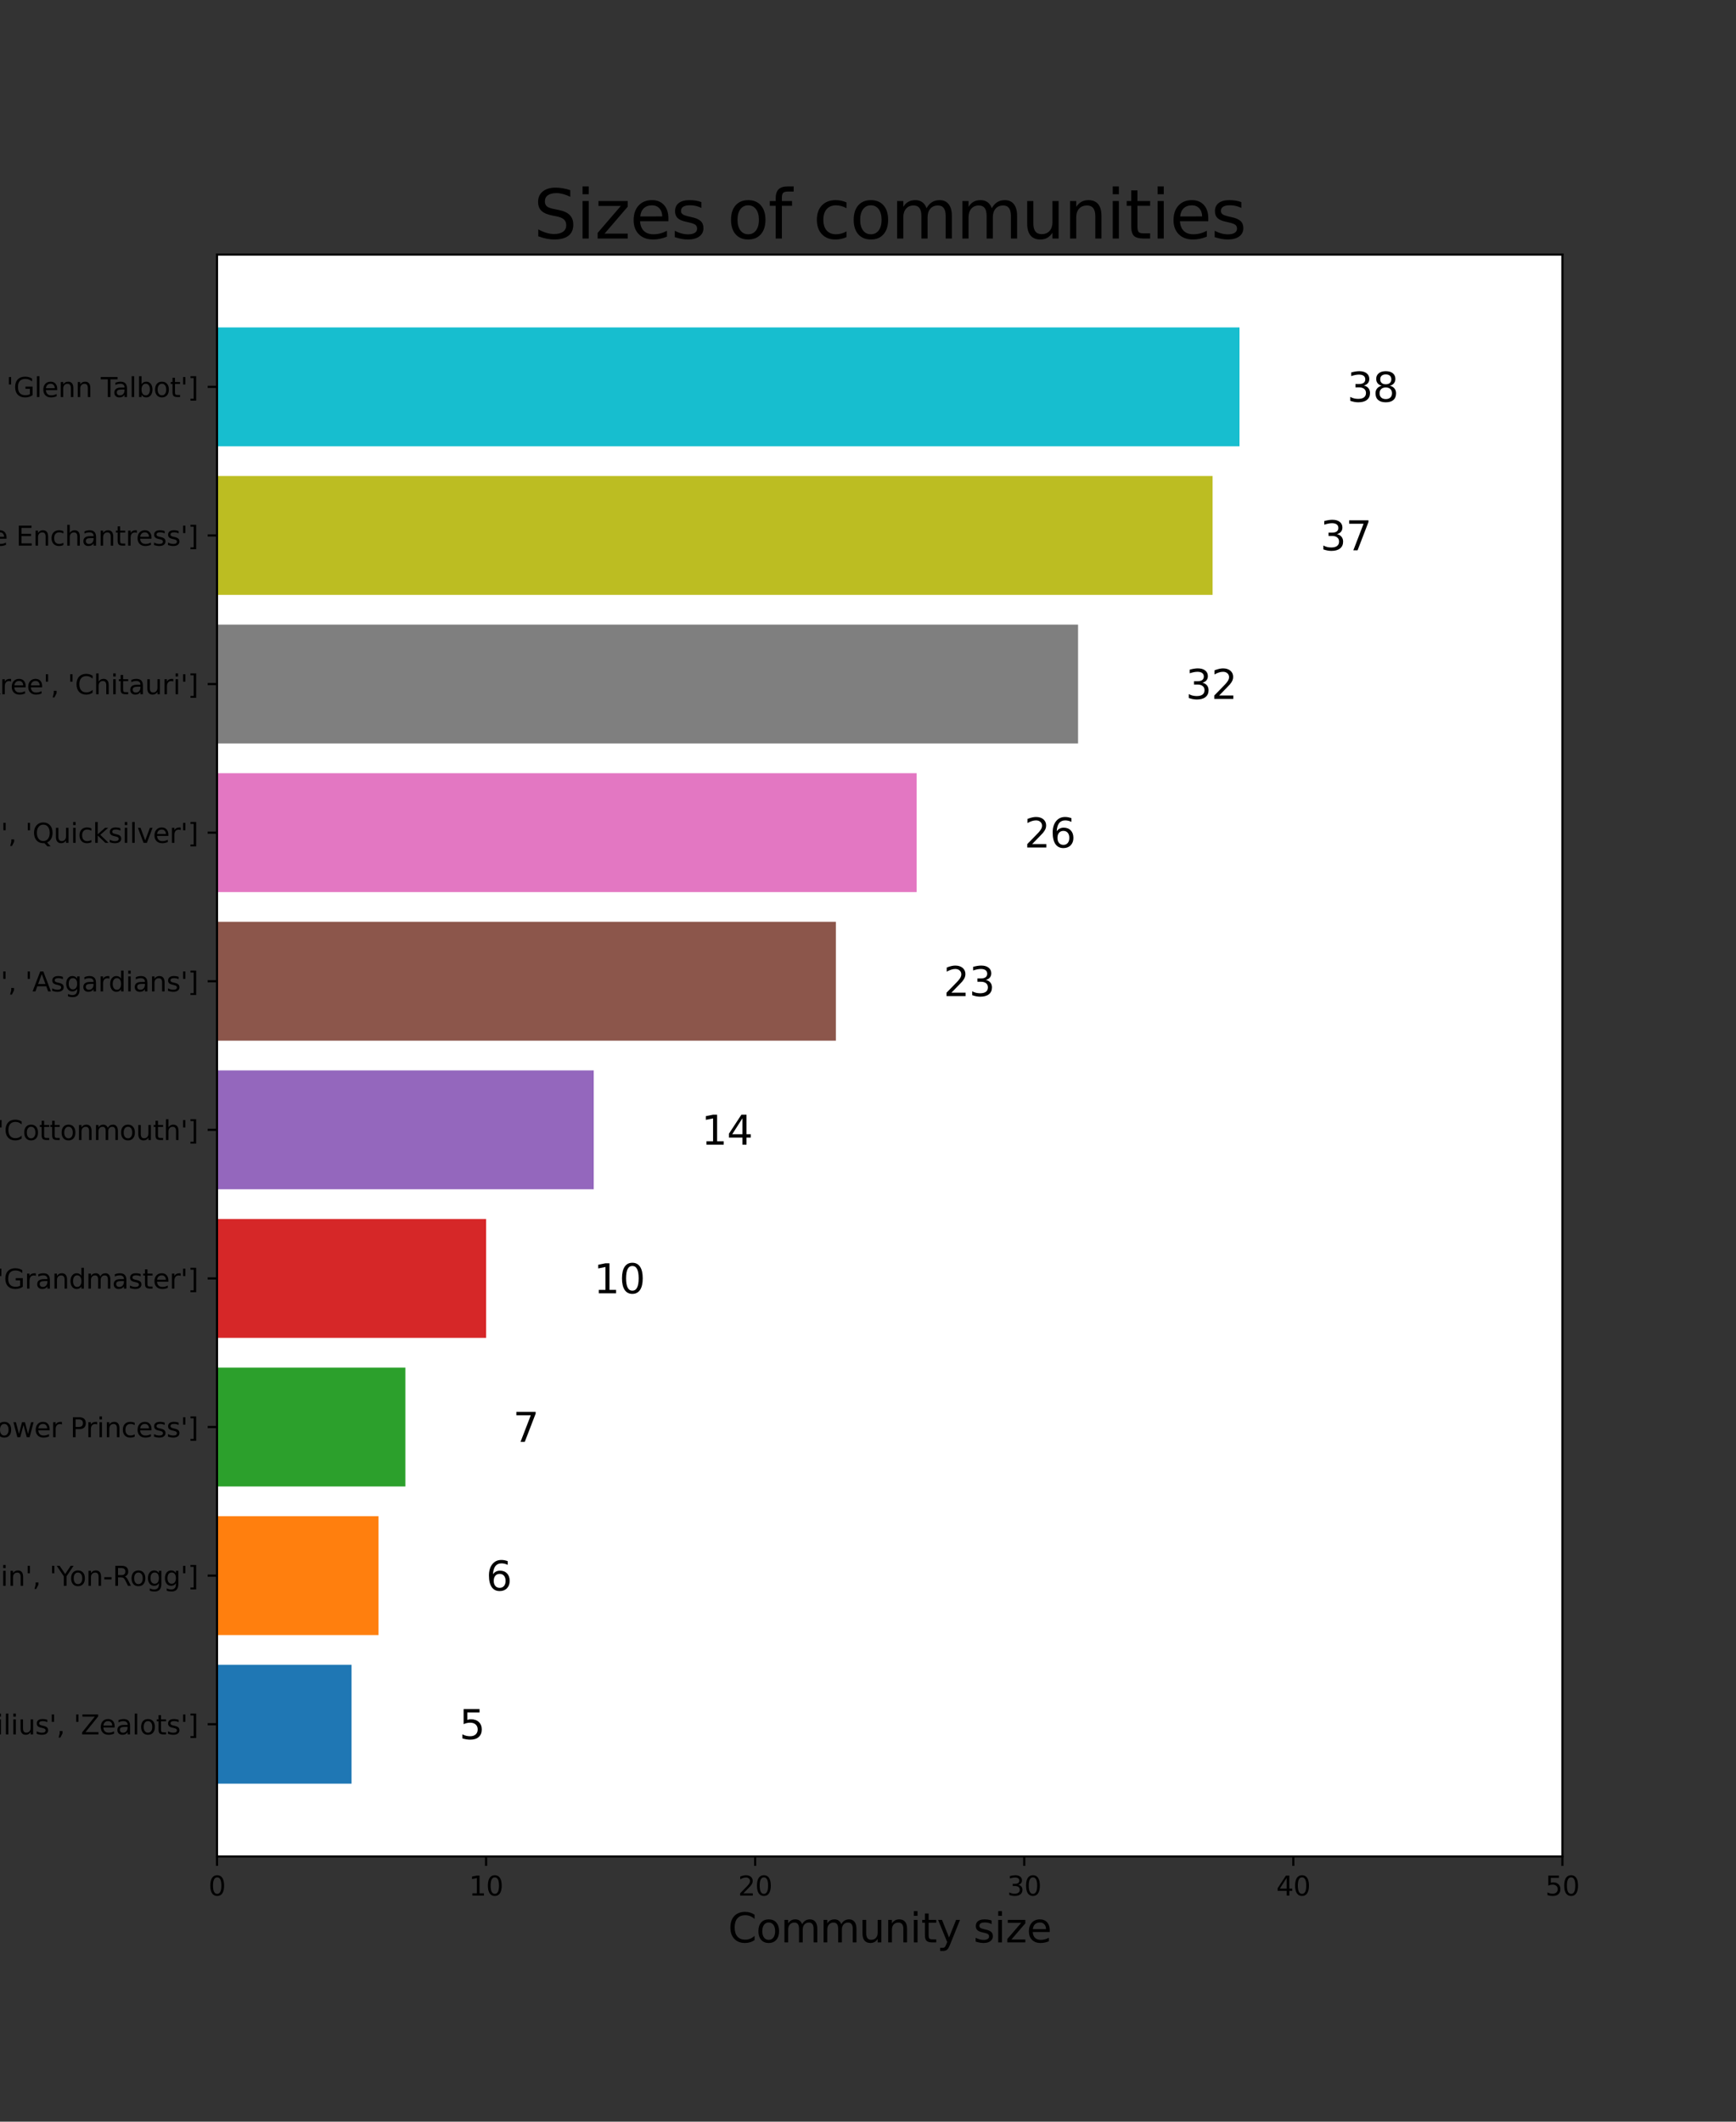 <?xml version="1.0" encoding="utf-8" standalone="no"?>
<!DOCTYPE svg PUBLIC "-//W3C//DTD SVG 1.1//EN"
  "http://www.w3.org/Graphics/SVG/1.1/DTD/svg11.dtd">
<svg height="792pt" version="1.1" viewBox="0 0 648 792" width="648pt" xmlns="http://www.w3.org/2000/svg" xmlns:xlink="http://www.w3.org/1999/xlink">
 <rect x="0" y="0" width="648" height="792" fill="#333333" stroke="none"/>
 <defs>
  <style type="text/css">*{stroke-linecap:butt;stroke-linejoin:round;}</style>
 </defs>
 <g id="figure_1">
  <g id="patch_1">
   <path d="M 0 792 
L 648 792 
L 648 0 
L 0 0 
z
" style="fill:none;"/>
  </g>
  <g id="axes_1">
   <g id="patch_2">
    <path d="M 81 693 
L 583.2 693 
L 583.2 95.04 
L 81 95.04 
z
" style="fill:#ffffff;"/>
   </g>
   <g id="patch_3">
    <path clip-path="url(#p9d0885a715)" d="M 81 665.82 
L 131.22 665.82 
L 131.22 621.444 
L 81 621.444 
z
" style="fill:#1f77b4;"/>
   </g>
   <g id="patch_4">
    <path clip-path="url(#p9d0885a715)" d="M 81 610.351 
L 141.264 610.351 
L 141.264 565.975 
L 81 565.975 
z
" style="fill:#ff7f0e;"/>
   </g>
   <g id="patch_5">
    <path clip-path="url(#p9d0885a715)" d="M 81 554.881 
L 151.308 554.881 
L 151.308 510.506 
L 81 510.506 
z
" style="fill:#2ca02c;"/>
   </g>
   <g id="patch_6">
    <path clip-path="url(#p9d0885a715)" d="M 81 499.412 
L 181.44 499.412 
L 181.44 455.036 
L 81 455.036 
z
" style="fill:#d62728;"/>
   </g>
   <g id="patch_7">
    <path clip-path="url(#p9d0885a715)" d="M 81 443.942 
L 221.616 443.942 
L 221.616 399.567 
L 81 399.567 
z
" style="fill:#9467bd;"/>
   </g>
   <g id="patch_8">
    <path clip-path="url(#p9d0885a715)" d="M 81 388.473 
L 312.012 388.473 
L 312.012 344.098 
L 81 344.098 
z
" style="fill:#8c564b;"/>
   </g>
   <g id="patch_9">
    <path clip-path="url(#p9d0885a715)" d="M 81 333.004 
L 342.144 333.004 
L 342.144 288.628 
L 81 288.628 
z
" style="fill:#e377c2;"/>
   </g>
   <g id="patch_10">
    <path clip-path="url(#p9d0885a715)" d="M 81 277.534 
L 402.408 277.534 
L 402.408 233.159 
L 81 233.159 
z
" style="fill:#7f7f7f;"/>
   </g>
   <g id="patch_11">
    <path clip-path="url(#p9d0885a715)" d="M 81 222.065 
L 452.628 222.065 
L 452.628 177.689 
L 81 177.689 
z
" style="fill:#bcbd22;"/>
   </g>
   <g id="patch_12">
    <path clip-path="url(#p9d0885a715)" d="M 81 166.596 
L 462.672 166.596 
L 462.672 122.22 
L 81 122.22 
z
" style="fill:#17becf;"/>
   </g>
   <g id="matplotlib.axis_1">
    <g id="xtick_1">
     <g id="line2d_1">
      <defs>
       <path d="M 0 0 
L 0 3.5 
" id="mcc9ca66d81" style="stroke:#000000;stroke-width:0.8;"/>
      </defs>
      <g>
       <use style="stroke:#000000;stroke-width:0.8;" x="81" xlink:href="#mcc9ca66d81" y="693"/>
      </g>
     </g>
     <g id="text_1">
      <!-- 0 -->
      <g transform="translate(77.819 707.598)scale(0.1 -0.1)">
       <defs>
        <path d="M 2034 4250 
Q 1547 4250 1301 3770 
Q 1056 3291 1056 2328 
Q 1056 1369 1301 889 
Q 1547 409 2034 409 
Q 2525 409 2770 889 
Q 3016 1369 3016 2328 
Q 3016 3291 2770 3770 
Q 2525 4250 2034 4250 
z
M 2034 4750 
Q 2819 4750 3233 4129 
Q 3647 3509 3647 2328 
Q 3647 1150 3233 529 
Q 2819 -91 2034 -91 
Q 1250 -91 836 529 
Q 422 1150 422 2328 
Q 422 3509 836 4129 
Q 1250 4750 2034 4750 
z
" id="DejaVuSans-30" transform="scale(0.016)"/>
       </defs>
       <use xlink:href="#DejaVuSans-30"/>
      </g>
     </g>
    </g>
    <g id="xtick_2">
     <g id="line2d_2">
      <g>
       <use style="stroke:#000000;stroke-width:0.8;" x="181.44" xlink:href="#mcc9ca66d81" y="693"/>
      </g>
     </g>
     <g id="text_2">
      <!-- 10 -->
      <g transform="translate(175.077 707.598)scale(0.1 -0.1)">
       <defs>
        <path d="M 794 531 
L 1825 531 
L 1825 4091 
L 703 3866 
L 703 4441 
L 1819 4666 
L 2450 4666 
L 2450 531 
L 3481 531 
L 3481 0 
L 794 0 
L 794 531 
z
" id="DejaVuSans-31" transform="scale(0.016)"/>
       </defs>
       <use xlink:href="#DejaVuSans-31"/>
       <use x="63.623" xlink:href="#DejaVuSans-30"/>
      </g>
     </g>
    </g>
    <g id="xtick_3">
     <g id="line2d_3">
      <g>
       <use style="stroke:#000000;stroke-width:0.8;" x="281.88" xlink:href="#mcc9ca66d81" y="693"/>
      </g>
     </g>
     <g id="text_3">
      <!-- 20 -->
      <g transform="translate(275.517 707.598)scale(0.1 -0.1)">
       <defs>
        <path d="M 1228 531 
L 3431 531 
L 3431 0 
L 469 0 
L 469 531 
Q 828 903 1448 1529 
Q 2069 2156 2228 2338 
Q 2531 2678 2651 2914 
Q 2772 3150 2772 3378 
Q 2772 3750 2511 3984 
Q 2250 4219 1831 4219 
Q 1534 4219 1204 4116 
Q 875 4013 500 3803 
L 500 4441 
Q 881 4594 1212 4672 
Q 1544 4750 1819 4750 
Q 2544 4750 2975 4387 
Q 3406 4025 3406 3419 
Q 3406 3131 3298 2873 
Q 3191 2616 2906 2266 
Q 2828 2175 2409 1742 
Q 1991 1309 1228 531 
z
" id="DejaVuSans-32" transform="scale(0.016)"/>
       </defs>
       <use xlink:href="#DejaVuSans-32"/>
       <use x="63.623" xlink:href="#DejaVuSans-30"/>
      </g>
     </g>
    </g>
    <g id="xtick_4">
     <g id="line2d_4">
      <g>
       <use style="stroke:#000000;stroke-width:0.8;" x="382.32" xlink:href="#mcc9ca66d81" y="693"/>
      </g>
     </g>
     <g id="text_4">
      <!-- 30 -->
      <g transform="translate(375.957 707.598)scale(0.1 -0.1)">
       <defs>
        <path d="M 2597 2516 
Q 3050 2419 3304 2112 
Q 3559 1806 3559 1356 
Q 3559 666 3084 287 
Q 2609 -91 1734 -91 
Q 1441 -91 1130 -33 
Q 819 25 488 141 
L 488 750 
Q 750 597 1062 519 
Q 1375 441 1716 441 
Q 2309 441 2620 675 
Q 2931 909 2931 1356 
Q 2931 1769 2642 2001 
Q 2353 2234 1838 2234 
L 1294 2234 
L 1294 2753 
L 1863 2753 
Q 2328 2753 2575 2939 
Q 2822 3125 2822 3475 
Q 2822 3834 2567 4026 
Q 2313 4219 1838 4219 
Q 1578 4219 1281 4162 
Q 984 4106 628 3988 
L 628 4550 
Q 988 4650 1302 4700 
Q 1616 4750 1894 4750 
Q 2613 4750 3031 4423 
Q 3450 4097 3450 3541 
Q 3450 3153 3228 2886 
Q 3006 2619 2597 2516 
z
" id="DejaVuSans-33" transform="scale(0.016)"/>
       </defs>
       <use xlink:href="#DejaVuSans-33"/>
       <use x="63.623" xlink:href="#DejaVuSans-30"/>
      </g>
     </g>
    </g>
    <g id="xtick_5">
     <g id="line2d_5">
      <g>
       <use style="stroke:#000000;stroke-width:0.8;" x="482.76" xlink:href="#mcc9ca66d81" y="693"/>
      </g>
     </g>
     <g id="text_5">
      <!-- 40 -->
      <g transform="translate(476.397 707.598)scale(0.1 -0.1)">
       <defs>
        <path d="M 2419 4116 
L 825 1625 
L 2419 1625 
L 2419 4116 
z
M 2253 4666 
L 3047 4666 
L 3047 1625 
L 3713 1625 
L 3713 1100 
L 3047 1100 
L 3047 0 
L 2419 0 
L 2419 1100 
L 313 1100 
L 313 1709 
L 2253 4666 
z
" id="DejaVuSans-34" transform="scale(0.016)"/>
       </defs>
       <use xlink:href="#DejaVuSans-34"/>
       <use x="63.623" xlink:href="#DejaVuSans-30"/>
      </g>
     </g>
    </g>
    <g id="xtick_6">
     <g id="line2d_6">
      <g>
       <use style="stroke:#000000;stroke-width:0.8;" x="583.2" xlink:href="#mcc9ca66d81" y="693"/>
      </g>
     </g>
     <g id="text_6">
      <!-- 50 -->
      <g transform="translate(576.837 707.598)scale(0.1 -0.1)">
       <defs>
        <path d="M 691 4666 
L 3169 4666 
L 3169 4134 
L 1269 4134 
L 1269 2991 
Q 1406 3038 1543 3061 
Q 1681 3084 1819 3084 
Q 2600 3084 3056 2656 
Q 3513 2228 3513 1497 
Q 3513 744 3044 326 
Q 2575 -91 1722 -91 
Q 1428 -91 1123 -41 
Q 819 9 494 109 
L 494 744 
Q 775 591 1075 516 
Q 1375 441 1709 441 
Q 2250 441 2565 725 
Q 2881 1009 2881 1497 
Q 2881 1984 2565 2268 
Q 2250 2553 1709 2553 
Q 1456 2553 1204 2497 
Q 953 2441 691 2322 
L 691 4666 
z
" id="DejaVuSans-35" transform="scale(0.016)"/>
       </defs>
       <use xlink:href="#DejaVuSans-35"/>
       <use x="63.623" xlink:href="#DejaVuSans-30"/>
      </g>
     </g>
    </g>
    <g id="text_7">
     <!-- Community size -->
     <g transform="translate(271.768 725.076)scale(0.15 -0.15)">
      <defs>
       <path d="M 4122 4306 
L 4122 3641 
Q 3803 3938 3442 4084 
Q 3081 4231 2675 4231 
Q 1875 4231 1450 3742 
Q 1025 3253 1025 2328 
Q 1025 1406 1450 917 
Q 1875 428 2675 428 
Q 3081 428 3442 575 
Q 3803 722 4122 1019 
L 4122 359 
Q 3791 134 3420 21 
Q 3050 -91 2638 -91 
Q 1578 -91 968 557 
Q 359 1206 359 2328 
Q 359 3453 968 4101 
Q 1578 4750 2638 4750 
Q 3056 4750 3426 4639 
Q 3797 4528 4122 4306 
z
" id="DejaVuSans-43" transform="scale(0.016)"/>
       <path d="M 1959 3097 
Q 1497 3097 1228 2736 
Q 959 2375 959 1747 
Q 959 1119 1226 758 
Q 1494 397 1959 397 
Q 2419 397 2687 759 
Q 2956 1122 2956 1747 
Q 2956 2369 2687 2733 
Q 2419 3097 1959 3097 
z
M 1959 3584 
Q 2709 3584 3137 3096 
Q 3566 2609 3566 1747 
Q 3566 888 3137 398 
Q 2709 -91 1959 -91 
Q 1206 -91 779 398 
Q 353 888 353 1747 
Q 353 2609 779 3096 
Q 1206 3584 1959 3584 
z
" id="DejaVuSans-6f" transform="scale(0.016)"/>
       <path d="M 3328 2828 
Q 3544 3216 3844 3400 
Q 4144 3584 4550 3584 
Q 5097 3584 5394 3201 
Q 5691 2819 5691 2113 
L 5691 0 
L 5113 0 
L 5113 2094 
Q 5113 2597 4934 2840 
Q 4756 3084 4391 3084 
Q 3944 3084 3684 2787 
Q 3425 2491 3425 1978 
L 3425 0 
L 2847 0 
L 2847 2094 
Q 2847 2600 2669 2842 
Q 2491 3084 2119 3084 
Q 1678 3084 1418 2786 
Q 1159 2488 1159 1978 
L 1159 0 
L 581 0 
L 581 3500 
L 1159 3500 
L 1159 2956 
Q 1356 3278 1631 3431 
Q 1906 3584 2284 3584 
Q 2666 3584 2933 3390 
Q 3200 3197 3328 2828 
z
" id="DejaVuSans-6d" transform="scale(0.016)"/>
       <path d="M 544 1381 
L 544 3500 
L 1119 3500 
L 1119 1403 
Q 1119 906 1312 657 
Q 1506 409 1894 409 
Q 2359 409 2629 706 
Q 2900 1003 2900 1516 
L 2900 3500 
L 3475 3500 
L 3475 0 
L 2900 0 
L 2900 538 
Q 2691 219 2414 64 
Q 2138 -91 1772 -91 
Q 1169 -91 856 284 
Q 544 659 544 1381 
z
M 1991 3584 
L 1991 3584 
z
" id="DejaVuSans-75" transform="scale(0.016)"/>
       <path d="M 3513 2113 
L 3513 0 
L 2938 0 
L 2938 2094 
Q 2938 2591 2744 2837 
Q 2550 3084 2163 3084 
Q 1697 3084 1428 2787 
Q 1159 2491 1159 1978 
L 1159 0 
L 581 0 
L 581 3500 
L 1159 3500 
L 1159 2956 
Q 1366 3272 1645 3428 
Q 1925 3584 2291 3584 
Q 2894 3584 3203 3211 
Q 3513 2838 3513 2113 
z
" id="DejaVuSans-6e" transform="scale(0.016)"/>
       <path d="M 603 3500 
L 1178 3500 
L 1178 0 
L 603 0 
L 603 3500 
z
M 603 4863 
L 1178 4863 
L 1178 4134 
L 603 4134 
L 603 4863 
z
" id="DejaVuSans-69" transform="scale(0.016)"/>
       <path d="M 1172 4494 
L 1172 3500 
L 2356 3500 
L 2356 3053 
L 1172 3053 
L 1172 1153 
Q 1172 725 1289 603 
Q 1406 481 1766 481 
L 2356 481 
L 2356 0 
L 1766 0 
Q 1100 0 847 248 
Q 594 497 594 1153 
L 594 3053 
L 172 3053 
L 172 3500 
L 594 3500 
L 594 4494 
L 1172 4494 
z
" id="DejaVuSans-74" transform="scale(0.016)"/>
       <path d="M 2059 -325 
Q 1816 -950 1584 -1140 
Q 1353 -1331 966 -1331 
L 506 -1331 
L 506 -850 
L 844 -850 
Q 1081 -850 1212 -737 
Q 1344 -625 1503 -206 
L 1606 56 
L 191 3500 
L 800 3500 
L 1894 763 
L 2988 3500 
L 3597 3500 
L 2059 -325 
z
" id="DejaVuSans-79" transform="scale(0.016)"/>
       <path id="DejaVuSans-20" transform="scale(0.016)"/>
       <path d="M 2834 3397 
L 2834 2853 
Q 2591 2978 2328 3040 
Q 2066 3103 1784 3103 
Q 1356 3103 1142 2972 
Q 928 2841 928 2578 
Q 928 2378 1081 2264 
Q 1234 2150 1697 2047 
L 1894 2003 
Q 2506 1872 2764 1633 
Q 3022 1394 3022 966 
Q 3022 478 2636 193 
Q 2250 -91 1575 -91 
Q 1294 -91 989 -36 
Q 684 19 347 128 
L 347 722 
Q 666 556 975 473 
Q 1284 391 1588 391 
Q 1994 391 2212 530 
Q 2431 669 2431 922 
Q 2431 1156 2273 1281 
Q 2116 1406 1581 1522 
L 1381 1569 
Q 847 1681 609 1914 
Q 372 2147 372 2553 
Q 372 3047 722 3315 
Q 1072 3584 1716 3584 
Q 2034 3584 2315 3537 
Q 2597 3491 2834 3397 
z
" id="DejaVuSans-73" transform="scale(0.016)"/>
       <path d="M 353 3500 
L 3084 3500 
L 3084 2975 
L 922 459 
L 3084 459 
L 3084 0 
L 275 0 
L 275 525 
L 2438 3041 
L 353 3041 
L 353 3500 
z
" id="DejaVuSans-7a" transform="scale(0.016)"/>
       <path d="M 3597 1894 
L 3597 1613 
L 953 1613 
Q 991 1019 1311 708 
Q 1631 397 2203 397 
Q 2534 397 2845 478 
Q 3156 559 3463 722 
L 3463 178 
Q 3153 47 2828 -22 
Q 2503 -91 2169 -91 
Q 1331 -91 842 396 
Q 353 884 353 1716 
Q 353 2575 817 3079 
Q 1281 3584 2069 3584 
Q 2775 3584 3186 3129 
Q 3597 2675 3597 1894 
z
M 3022 2063 
Q 3016 2534 2758 2815 
Q 2500 3097 2075 3097 
Q 1594 3097 1305 2825 
Q 1016 2553 972 2059 
L 3022 2063 
z
" id="DejaVuSans-65" transform="scale(0.016)"/>
      </defs>
      <use xlink:href="#DejaVuSans-43"/>
      <use x="69.824" xlink:href="#DejaVuSans-6f"/>
      <use x="131.006" xlink:href="#DejaVuSans-6d"/>
      <use x="228.418" xlink:href="#DejaVuSans-6d"/>
      <use x="325.83" xlink:href="#DejaVuSans-75"/>
      <use x="389.209" xlink:href="#DejaVuSans-6e"/>
      <use x="452.588" xlink:href="#DejaVuSans-69"/>
      <use x="480.371" xlink:href="#DejaVuSans-74"/>
      <use x="519.58" xlink:href="#DejaVuSans-79"/>
      <use x="578.76" xlink:href="#DejaVuSans-20"/>
      <use x="610.547" xlink:href="#DejaVuSans-73"/>
      <use x="662.646" xlink:href="#DejaVuSans-69"/>
      <use x="690.43" xlink:href="#DejaVuSans-7a"/>
      <use x="742.92" xlink:href="#DejaVuSans-65"/>
     </g>
    </g>
   </g>
   <g id="matplotlib.axis_2">
    <g id="ytick_1">
     <g id="line2d_7">
      <defs>
       <path d="M 0 0 
L -3.5 0 
" id="m8f7994e3bd" style="stroke:#000000;stroke-width:0.8;"/>
      </defs>
      <g>
       <use style="stroke:#000000;stroke-width:0.8;" x="81" xlink:href="#m8f7994e3bd" y="643.632"/>
      </g>
     </g>
     <g id="text_8">
      <!-- ['Dormammu', 'Kaecilius', 'Zealots'] -->
      <g transform="translate(-103.65 647.431)scale(0.1 -0.1)">
       <defs>
        <path d="M 550 4863 
L 1875 4863 
L 1875 4416 
L 1125 4416 
L 1125 -397 
L 1875 -397 
L 1875 -844 
L 550 -844 
L 550 4863 
z
" id="DejaVuSans-5b" transform="scale(0.016)"/>
        <path d="M 1147 4666 
L 1147 2931 
L 616 2931 
L 616 4666 
L 1147 4666 
z
" id="DejaVuSans-27" transform="scale(0.016)"/>
        <path d="M 1259 4147 
L 1259 519 
L 2022 519 
Q 2988 519 3436 956 
Q 3884 1394 3884 2338 
Q 3884 3275 3436 3711 
Q 2988 4147 2022 4147 
L 1259 4147 
z
M 628 4666 
L 1925 4666 
Q 3281 4666 3915 4102 
Q 4550 3538 4550 2338 
Q 4550 1131 3912 565 
Q 3275 0 1925 0 
L 628 0 
L 628 4666 
z
" id="DejaVuSans-44" transform="scale(0.016)"/>
        <path d="M 2631 2963 
Q 2534 3019 2420 3045 
Q 2306 3072 2169 3072 
Q 1681 3072 1420 2755 
Q 1159 2438 1159 1844 
L 1159 0 
L 581 0 
L 581 3500 
L 1159 3500 
L 1159 2956 
Q 1341 3275 1631 3429 
Q 1922 3584 2338 3584 
Q 2397 3584 2469 3576 
Q 2541 3569 2628 3553 
L 2631 2963 
z
" id="DejaVuSans-72" transform="scale(0.016)"/>
        <path d="M 2194 1759 
Q 1497 1759 1228 1600 
Q 959 1441 959 1056 
Q 959 750 1161 570 
Q 1363 391 1709 391 
Q 2188 391 2477 730 
Q 2766 1069 2766 1631 
L 2766 1759 
L 2194 1759 
z
M 3341 1997 
L 3341 0 
L 2766 0 
L 2766 531 
Q 2569 213 2275 61 
Q 1981 -91 1556 -91 
Q 1019 -91 701 211 
Q 384 513 384 1019 
Q 384 1609 779 1909 
Q 1175 2209 1959 2209 
L 2766 2209 
L 2766 2266 
Q 2766 2663 2505 2880 
Q 2244 3097 1772 3097 
Q 1472 3097 1187 3025 
Q 903 2953 641 2809 
L 641 3341 
Q 956 3463 1253 3523 
Q 1550 3584 1831 3584 
Q 2591 3584 2966 3190 
Q 3341 2797 3341 1997 
z
" id="DejaVuSans-61" transform="scale(0.016)"/>
        <path d="M 750 794 
L 1409 794 
L 1409 256 
L 897 -744 
L 494 -744 
L 750 256 
L 750 794 
z
" id="DejaVuSans-2c" transform="scale(0.016)"/>
        <path d="M 628 4666 
L 1259 4666 
L 1259 2694 
L 3353 4666 
L 4166 4666 
L 1850 2491 
L 4331 0 
L 3500 0 
L 1259 2247 
L 1259 0 
L 628 0 
L 628 4666 
z
" id="DejaVuSans-4b" transform="scale(0.016)"/>
        <path d="M 3122 3366 
L 3122 2828 
Q 2878 2963 2633 3030 
Q 2388 3097 2138 3097 
Q 1578 3097 1268 2742 
Q 959 2388 959 1747 
Q 959 1106 1268 751 
Q 1578 397 2138 397 
Q 2388 397 2633 464 
Q 2878 531 3122 666 
L 3122 134 
Q 2881 22 2623 -34 
Q 2366 -91 2075 -91 
Q 1284 -91 818 406 
Q 353 903 353 1747 
Q 353 2603 823 3093 
Q 1294 3584 2113 3584 
Q 2378 3584 2631 3529 
Q 2884 3475 3122 3366 
z
" id="DejaVuSans-63" transform="scale(0.016)"/>
        <path d="M 603 4863 
L 1178 4863 
L 1178 0 
L 603 0 
L 603 4863 
z
" id="DejaVuSans-6c" transform="scale(0.016)"/>
        <path d="M 359 4666 
L 4025 4666 
L 4025 4184 
L 1075 531 
L 4097 531 
L 4097 0 
L 288 0 
L 288 481 
L 3238 4134 
L 359 4134 
L 359 4666 
z
" id="DejaVuSans-5a" transform="scale(0.016)"/>
        <path d="M 1947 4863 
L 1947 -844 
L 622 -844 
L 622 -397 
L 1369 -397 
L 1369 4416 
L 622 4416 
L 622 4863 
L 1947 4863 
z
" id="DejaVuSans-5d" transform="scale(0.016)"/>
       </defs>
       <use xlink:href="#DejaVuSans-5b"/>
       <use x="39.014" xlink:href="#DejaVuSans-27"/>
       <use x="66.504" xlink:href="#DejaVuSans-44"/>
       <use x="143.506" xlink:href="#DejaVuSans-6f"/>
       <use x="204.688" xlink:href="#DejaVuSans-72"/>
       <use x="244.051" xlink:href="#DejaVuSans-6d"/>
       <use x="341.463" xlink:href="#DejaVuSans-61"/>
       <use x="402.742" xlink:href="#DejaVuSans-6d"/>
       <use x="500.154" xlink:href="#DejaVuSans-6d"/>
       <use x="597.566" xlink:href="#DejaVuSans-75"/>
       <use x="660.945" xlink:href="#DejaVuSans-27"/>
       <use x="688.436" xlink:href="#DejaVuSans-2c"/>
       <use x="720.223" xlink:href="#DejaVuSans-20"/>
       <use x="752.01" xlink:href="#DejaVuSans-27"/>
       <use x="779.5" xlink:href="#DejaVuSans-4b"/>
       <use x="843.326" xlink:href="#DejaVuSans-61"/>
       <use x="904.605" xlink:href="#DejaVuSans-65"/>
       <use x="966.129" xlink:href="#DejaVuSans-63"/>
       <use x="1021.109" xlink:href="#DejaVuSans-69"/>
       <use x="1048.893" xlink:href="#DejaVuSans-6c"/>
       <use x="1076.676" xlink:href="#DejaVuSans-69"/>
       <use x="1104.459" xlink:href="#DejaVuSans-75"/>
       <use x="1167.838" xlink:href="#DejaVuSans-73"/>
       <use x="1219.938" xlink:href="#DejaVuSans-27"/>
       <use x="1247.428" xlink:href="#DejaVuSans-2c"/>
       <use x="1279.215" xlink:href="#DejaVuSans-20"/>
       <use x="1311.002" xlink:href="#DejaVuSans-27"/>
       <use x="1338.492" xlink:href="#DejaVuSans-5a"/>
       <use x="1406.998" xlink:href="#DejaVuSans-65"/>
       <use x="1468.521" xlink:href="#DejaVuSans-61"/>
       <use x="1529.801" xlink:href="#DejaVuSans-6c"/>
       <use x="1557.584" xlink:href="#DejaVuSans-6f"/>
       <use x="1618.766" xlink:href="#DejaVuSans-74"/>
       <use x="1657.975" xlink:href="#DejaVuSans-73"/>
       <use x="1710.074" xlink:href="#DejaVuSans-27"/>
       <use x="1737.564" xlink:href="#DejaVuSans-5d"/>
      </g>
     </g>
    </g>
    <g id="ytick_2">
     <g id="line2d_8">
      <g>
       <use style="stroke:#000000;stroke-width:0.8;" x="81" xlink:href="#m8f7994e3bd" y="588.163"/>
      </g>
     </g>
     <g id="text_9">
      <!-- ['Aldrich Killian', 'Eric Savin', 'Yon-Rogg'] -->
      <g transform="translate(-126.569 591.962)scale(0.1 -0.1)">
       <defs>
        <path d="M 2188 4044 
L 1331 1722 
L 3047 1722 
L 2188 4044 
z
M 1831 4666 
L 2547 4666 
L 4325 0 
L 3669 0 
L 3244 1197 
L 1141 1197 
L 716 0 
L 50 0 
L 1831 4666 
z
" id="DejaVuSans-41" transform="scale(0.016)"/>
        <path d="M 2906 2969 
L 2906 4863 
L 3481 4863 
L 3481 0 
L 2906 0 
L 2906 525 
Q 2725 213 2448 61 
Q 2172 -91 1784 -91 
Q 1150 -91 751 415 
Q 353 922 353 1747 
Q 353 2572 751 3078 
Q 1150 3584 1784 3584 
Q 2172 3584 2448 3432 
Q 2725 3281 2906 2969 
z
M 947 1747 
Q 947 1113 1208 752 
Q 1469 391 1925 391 
Q 2381 391 2643 752 
Q 2906 1113 2906 1747 
Q 2906 2381 2643 2742 
Q 2381 3103 1925 3103 
Q 1469 3103 1208 2742 
Q 947 2381 947 1747 
z
" id="DejaVuSans-64" transform="scale(0.016)"/>
        <path d="M 3513 2113 
L 3513 0 
L 2938 0 
L 2938 2094 
Q 2938 2591 2744 2837 
Q 2550 3084 2163 3084 
Q 1697 3084 1428 2787 
Q 1159 2491 1159 1978 
L 1159 0 
L 581 0 
L 581 4863 
L 1159 4863 
L 1159 2956 
Q 1366 3272 1645 3428 
Q 1925 3584 2291 3584 
Q 2894 3584 3203 3211 
Q 3513 2838 3513 2113 
z
" id="DejaVuSans-68" transform="scale(0.016)"/>
        <path d="M 628 4666 
L 3578 4666 
L 3578 4134 
L 1259 4134 
L 1259 2753 
L 3481 2753 
L 3481 2222 
L 1259 2222 
L 1259 531 
L 3634 531 
L 3634 0 
L 628 0 
L 628 4666 
z
" id="DejaVuSans-45" transform="scale(0.016)"/>
        <path d="M 3425 4513 
L 3425 3897 
Q 3066 4069 2747 4153 
Q 2428 4238 2131 4238 
Q 1616 4238 1336 4038 
Q 1056 3838 1056 3469 
Q 1056 3159 1242 3001 
Q 1428 2844 1947 2747 
L 2328 2669 
Q 3034 2534 3370 2195 
Q 3706 1856 3706 1288 
Q 3706 609 3251 259 
Q 2797 -91 1919 -91 
Q 1588 -91 1214 -16 
Q 841 59 441 206 
L 441 856 
Q 825 641 1194 531 
Q 1563 422 1919 422 
Q 2459 422 2753 634 
Q 3047 847 3047 1241 
Q 3047 1584 2836 1778 
Q 2625 1972 2144 2069 
L 1759 2144 
Q 1053 2284 737 2584 
Q 422 2884 422 3419 
Q 422 4038 858 4394 
Q 1294 4750 2059 4750 
Q 2388 4750 2728 4690 
Q 3069 4631 3425 4513 
z
" id="DejaVuSans-53" transform="scale(0.016)"/>
        <path d="M 191 3500 
L 800 3500 
L 1894 563 
L 2988 3500 
L 3597 3500 
L 2284 0 
L 1503 0 
L 191 3500 
z
" id="DejaVuSans-76" transform="scale(0.016)"/>
        <path d="M -13 4666 
L 666 4666 
L 1959 2747 
L 3244 4666 
L 3922 4666 
L 2272 2222 
L 2272 0 
L 1638 0 
L 1638 2222 
L -13 4666 
z
" id="DejaVuSans-59" transform="scale(0.016)"/>
        <path d="M 313 2009 
L 1997 2009 
L 1997 1497 
L 313 1497 
L 313 2009 
z
" id="DejaVuSans-2d" transform="scale(0.016)"/>
        <path d="M 2841 2188 
Q 3044 2119 3236 1894 
Q 3428 1669 3622 1275 
L 4263 0 
L 3584 0 
L 2988 1197 
Q 2756 1666 2539 1819 
Q 2322 1972 1947 1972 
L 1259 1972 
L 1259 0 
L 628 0 
L 628 4666 
L 2053 4666 
Q 2853 4666 3247 4331 
Q 3641 3997 3641 3322 
Q 3641 2881 3436 2590 
Q 3231 2300 2841 2188 
z
M 1259 4147 
L 1259 2491 
L 2053 2491 
Q 2509 2491 2742 2702 
Q 2975 2913 2975 3322 
Q 2975 3731 2742 3939 
Q 2509 4147 2053 4147 
L 1259 4147 
z
" id="DejaVuSans-52" transform="scale(0.016)"/>
        <path d="M 2906 1791 
Q 2906 2416 2648 2759 
Q 2391 3103 1925 3103 
Q 1463 3103 1205 2759 
Q 947 2416 947 1791 
Q 947 1169 1205 825 
Q 1463 481 1925 481 
Q 2391 481 2648 825 
Q 2906 1169 2906 1791 
z
M 3481 434 
Q 3481 -459 3084 -895 
Q 2688 -1331 1869 -1331 
Q 1566 -1331 1297 -1286 
Q 1028 -1241 775 -1147 
L 775 -588 
Q 1028 -725 1275 -790 
Q 1522 -856 1778 -856 
Q 2344 -856 2625 -561 
Q 2906 -266 2906 331 
L 2906 616 
Q 2728 306 2450 153 
Q 2172 0 1784 0 
Q 1141 0 747 490 
Q 353 981 353 1791 
Q 353 2603 747 3093 
Q 1141 3584 1784 3584 
Q 2172 3584 2450 3431 
Q 2728 3278 2906 2969 
L 2906 3500 
L 3481 3500 
L 3481 434 
z
" id="DejaVuSans-67" transform="scale(0.016)"/>
       </defs>
       <use xlink:href="#DejaVuSans-5b"/>
       <use x="39.014" xlink:href="#DejaVuSans-27"/>
       <use x="66.504" xlink:href="#DejaVuSans-41"/>
       <use x="134.912" xlink:href="#DejaVuSans-6c"/>
       <use x="162.695" xlink:href="#DejaVuSans-64"/>
       <use x="226.172" xlink:href="#DejaVuSans-72"/>
       <use x="267.285" xlink:href="#DejaVuSans-69"/>
       <use x="295.068" xlink:href="#DejaVuSans-63"/>
       <use x="350.049" xlink:href="#DejaVuSans-68"/>
       <use x="413.428" xlink:href="#DejaVuSans-20"/>
       <use x="445.215" xlink:href="#DejaVuSans-4b"/>
       <use x="510.791" xlink:href="#DejaVuSans-69"/>
       <use x="538.574" xlink:href="#DejaVuSans-6c"/>
       <use x="566.357" xlink:href="#DejaVuSans-6c"/>
       <use x="594.141" xlink:href="#DejaVuSans-69"/>
       <use x="621.924" xlink:href="#DejaVuSans-61"/>
       <use x="683.203" xlink:href="#DejaVuSans-6e"/>
       <use x="746.582" xlink:href="#DejaVuSans-27"/>
       <use x="774.072" xlink:href="#DejaVuSans-2c"/>
       <use x="805.859" xlink:href="#DejaVuSans-20"/>
       <use x="837.646" xlink:href="#DejaVuSans-27"/>
       <use x="865.137" xlink:href="#DejaVuSans-45"/>
       <use x="928.32" xlink:href="#DejaVuSans-72"/>
       <use x="969.434" xlink:href="#DejaVuSans-69"/>
       <use x="997.217" xlink:href="#DejaVuSans-63"/>
       <use x="1052.197" xlink:href="#DejaVuSans-20"/>
       <use x="1083.984" xlink:href="#DejaVuSans-53"/>
       <use x="1147.461" xlink:href="#DejaVuSans-61"/>
       <use x="1208.74" xlink:href="#DejaVuSans-76"/>
       <use x="1267.92" xlink:href="#DejaVuSans-69"/>
       <use x="1295.703" xlink:href="#DejaVuSans-6e"/>
       <use x="1359.082" xlink:href="#DejaVuSans-27"/>
       <use x="1386.572" xlink:href="#DejaVuSans-2c"/>
       <use x="1418.359" xlink:href="#DejaVuSans-20"/>
       <use x="1450.146" xlink:href="#DejaVuSans-27"/>
       <use x="1477.637" xlink:href="#DejaVuSans-59"/>
       <use x="1525.471" xlink:href="#DejaVuSans-6f"/>
       <use x="1586.652" xlink:href="#DejaVuSans-6e"/>
       <use x="1650.031" xlink:href="#DejaVuSans-2d"/>
       <use x="1686.115" xlink:href="#DejaVuSans-52"/>
       <use x="1751.098" xlink:href="#DejaVuSans-6f"/>
       <use x="1812.279" xlink:href="#DejaVuSans-67"/>
       <use x="1875.756" xlink:href="#DejaVuSans-67"/>
       <use x="1939.232" xlink:href="#DejaVuSans-27"/>
       <use x="1966.723" xlink:href="#DejaVuSans-5d"/>
      </g>
     </g>
    </g>
    <g id="ytick_3">
     <g id="line2d_9">
      <g>
       <use style="stroke:#000000;stroke-width:0.8;" x="81" xlink:href="#m8f7994e3bd" y="532.693"/>
      </g>
     </g>
     <g id="text_10">
      <!-- ['Doctor Spectrum', 'Nighthawk', 'Power Princess'] -->
      <g transform="translate(-175.967 536.493)scale(0.1 -0.1)">
       <defs>
        <path d="M 1159 525 
L 1159 -1331 
L 581 -1331 
L 581 3500 
L 1159 3500 
L 1159 2969 
Q 1341 3281 1617 3432 
Q 1894 3584 2278 3584 
Q 2916 3584 3314 3078 
Q 3713 2572 3713 1747 
Q 3713 922 3314 415 
Q 2916 -91 2278 -91 
Q 1894 -91 1617 61 
Q 1341 213 1159 525 
z
M 3116 1747 
Q 3116 2381 2855 2742 
Q 2594 3103 2138 3103 
Q 1681 3103 1420 2742 
Q 1159 2381 1159 1747 
Q 1159 1113 1420 752 
Q 1681 391 2138 391 
Q 2594 391 2855 752 
Q 3116 1113 3116 1747 
z
" id="DejaVuSans-70" transform="scale(0.016)"/>
        <path d="M 628 4666 
L 1478 4666 
L 3547 763 
L 3547 4666 
L 4159 4666 
L 4159 0 
L 3309 0 
L 1241 3903 
L 1241 0 
L 628 0 
L 628 4666 
z
" id="DejaVuSans-4e" transform="scale(0.016)"/>
        <path d="M 269 3500 
L 844 3500 
L 1563 769 
L 2278 3500 
L 2956 3500 
L 3675 769 
L 4391 3500 
L 4966 3500 
L 4050 0 
L 3372 0 
L 2619 2869 
L 1863 0 
L 1184 0 
L 269 3500 
z
" id="DejaVuSans-77" transform="scale(0.016)"/>
        <path d="M 581 4863 
L 1159 4863 
L 1159 1991 
L 2875 3500 
L 3609 3500 
L 1753 1863 
L 3688 0 
L 2938 0 
L 1159 1709 
L 1159 0 
L 581 0 
L 581 4863 
z
" id="DejaVuSans-6b" transform="scale(0.016)"/>
        <path d="M 1259 4147 
L 1259 2394 
L 2053 2394 
Q 2494 2394 2734 2622 
Q 2975 2850 2975 3272 
Q 2975 3691 2734 3919 
Q 2494 4147 2053 4147 
L 1259 4147 
z
M 628 4666 
L 2053 4666 
Q 2838 4666 3239 4311 
Q 3641 3956 3641 3272 
Q 3641 2581 3239 2228 
Q 2838 1875 2053 1875 
L 1259 1875 
L 1259 0 
L 628 0 
L 628 4666 
z
" id="DejaVuSans-50" transform="scale(0.016)"/>
       </defs>
       <use xlink:href="#DejaVuSans-5b"/>
       <use x="39.014" xlink:href="#DejaVuSans-27"/>
       <use x="66.504" xlink:href="#DejaVuSans-44"/>
       <use x="143.506" xlink:href="#DejaVuSans-6f"/>
       <use x="204.688" xlink:href="#DejaVuSans-63"/>
       <use x="259.668" xlink:href="#DejaVuSans-74"/>
       <use x="298.877" xlink:href="#DejaVuSans-6f"/>
       <use x="360.059" xlink:href="#DejaVuSans-72"/>
       <use x="401.172" xlink:href="#DejaVuSans-20"/>
       <use x="432.959" xlink:href="#DejaVuSans-53"/>
       <use x="496.436" xlink:href="#DejaVuSans-70"/>
       <use x="559.912" xlink:href="#DejaVuSans-65"/>
       <use x="621.436" xlink:href="#DejaVuSans-63"/>
       <use x="676.416" xlink:href="#DejaVuSans-74"/>
       <use x="715.625" xlink:href="#DejaVuSans-72"/>
       <use x="756.738" xlink:href="#DejaVuSans-75"/>
       <use x="820.117" xlink:href="#DejaVuSans-6d"/>
       <use x="917.529" xlink:href="#DejaVuSans-27"/>
       <use x="945.02" xlink:href="#DejaVuSans-2c"/>
       <use x="976.807" xlink:href="#DejaVuSans-20"/>
       <use x="1008.594" xlink:href="#DejaVuSans-27"/>
       <use x="1036.084" xlink:href="#DejaVuSans-4e"/>
       <use x="1110.889" xlink:href="#DejaVuSans-69"/>
       <use x="1138.672" xlink:href="#DejaVuSans-67"/>
       <use x="1202.148" xlink:href="#DejaVuSans-68"/>
       <use x="1265.527" xlink:href="#DejaVuSans-74"/>
       <use x="1304.736" xlink:href="#DejaVuSans-68"/>
       <use x="1368.115" xlink:href="#DejaVuSans-61"/>
       <use x="1429.395" xlink:href="#DejaVuSans-77"/>
       <use x="1511.182" xlink:href="#DejaVuSans-6b"/>
       <use x="1569.092" xlink:href="#DejaVuSans-27"/>
       <use x="1596.582" xlink:href="#DejaVuSans-2c"/>
       <use x="1628.369" xlink:href="#DejaVuSans-20"/>
       <use x="1660.156" xlink:href="#DejaVuSans-27"/>
       <use x="1687.646" xlink:href="#DejaVuSans-50"/>
       <use x="1744.324" xlink:href="#DejaVuSans-6f"/>
       <use x="1805.506" xlink:href="#DejaVuSans-77"/>
       <use x="1887.293" xlink:href="#DejaVuSans-65"/>
       <use x="1948.816" xlink:href="#DejaVuSans-72"/>
       <use x="1989.93" xlink:href="#DejaVuSans-20"/>
       <use x="2021.717" xlink:href="#DejaVuSans-50"/>
       <use x="2080.27" xlink:href="#DejaVuSans-72"/>
       <use x="2121.383" xlink:href="#DejaVuSans-69"/>
       <use x="2149.166" xlink:href="#DejaVuSans-6e"/>
       <use x="2212.545" xlink:href="#DejaVuSans-63"/>
       <use x="2267.525" xlink:href="#DejaVuSans-65"/>
       <use x="2329.049" xlink:href="#DejaVuSans-73"/>
       <use x="2381.148" xlink:href="#DejaVuSans-73"/>
       <use x="2433.248" xlink:href="#DejaVuSans-27"/>
       <use x="2460.738" xlink:href="#DejaVuSans-5d"/>
      </g>
     </g>
    </g>
    <g id="ytick_4">
     <g id="line2d_10">
      <g>
       <use style="stroke:#000000;stroke-width:0.8;" x="81" xlink:href="#m8f7994e3bd" y="477.224"/>
      </g>
     </g>
     <g id="text_11">
      <!-- ['Leader', 'Thaddeus Ross', 'Grandmaster'] -->
      <g transform="translate(-138.417 481.023)scale(0.1 -0.1)">
       <defs>
        <path d="M 628 4666 
L 1259 4666 
L 1259 531 
L 3531 531 
L 3531 0 
L 628 0 
L 628 4666 
z
" id="DejaVuSans-4c" transform="scale(0.016)"/>
        <path d="M -19 4666 
L 3928 4666 
L 3928 4134 
L 2272 4134 
L 2272 0 
L 1638 0 
L 1638 4134 
L -19 4134 
L -19 4666 
z
" id="DejaVuSans-54" transform="scale(0.016)"/>
        <path d="M 3809 666 
L 3809 1919 
L 2778 1919 
L 2778 2438 
L 4434 2438 
L 4434 434 
Q 4069 175 3628 42 
Q 3188 -91 2688 -91 
Q 1594 -91 976 548 
Q 359 1188 359 2328 
Q 359 3472 976 4111 
Q 1594 4750 2688 4750 
Q 3144 4750 3555 4637 
Q 3966 4525 4313 4306 
L 4313 3634 
Q 3963 3931 3569 4081 
Q 3175 4231 2741 4231 
Q 1884 4231 1454 3753 
Q 1025 3275 1025 2328 
Q 1025 1384 1454 906 
Q 1884 428 2741 428 
Q 3075 428 3337 486 
Q 3600 544 3809 666 
z
" id="DejaVuSans-47" transform="scale(0.016)"/>
       </defs>
       <use xlink:href="#DejaVuSans-5b"/>
       <use x="39.014" xlink:href="#DejaVuSans-27"/>
       <use x="66.504" xlink:href="#DejaVuSans-4c"/>
       <use x="120.467" xlink:href="#DejaVuSans-65"/>
       <use x="181.99" xlink:href="#DejaVuSans-61"/>
       <use x="243.27" xlink:href="#DejaVuSans-64"/>
       <use x="306.746" xlink:href="#DejaVuSans-65"/>
       <use x="368.27" xlink:href="#DejaVuSans-72"/>
       <use x="409.383" xlink:href="#DejaVuSans-27"/>
       <use x="436.873" xlink:href="#DejaVuSans-2c"/>
       <use x="468.66" xlink:href="#DejaVuSans-20"/>
       <use x="500.447" xlink:href="#DejaVuSans-27"/>
       <use x="527.938" xlink:href="#DejaVuSans-54"/>
       <use x="589.021" xlink:href="#DejaVuSans-68"/>
       <use x="652.4" xlink:href="#DejaVuSans-61"/>
       <use x="713.68" xlink:href="#DejaVuSans-64"/>
       <use x="777.156" xlink:href="#DejaVuSans-64"/>
       <use x="840.633" xlink:href="#DejaVuSans-65"/>
       <use x="902.156" xlink:href="#DejaVuSans-75"/>
       <use x="965.535" xlink:href="#DejaVuSans-73"/>
       <use x="1017.635" xlink:href="#DejaVuSans-20"/>
       <use x="1049.422" xlink:href="#DejaVuSans-52"/>
       <use x="1114.404" xlink:href="#DejaVuSans-6f"/>
       <use x="1175.586" xlink:href="#DejaVuSans-73"/>
       <use x="1227.686" xlink:href="#DejaVuSans-73"/>
       <use x="1279.785" xlink:href="#DejaVuSans-27"/>
       <use x="1307.275" xlink:href="#DejaVuSans-2c"/>
       <use x="1339.062" xlink:href="#DejaVuSans-20"/>
       <use x="1370.85" xlink:href="#DejaVuSans-27"/>
       <use x="1398.34" xlink:href="#DejaVuSans-47"/>
       <use x="1475.83" xlink:href="#DejaVuSans-72"/>
       <use x="1516.943" xlink:href="#DejaVuSans-61"/>
       <use x="1578.223" xlink:href="#DejaVuSans-6e"/>
       <use x="1641.602" xlink:href="#DejaVuSans-64"/>
       <use x="1705.078" xlink:href="#DejaVuSans-6d"/>
       <use x="1802.49" xlink:href="#DejaVuSans-61"/>
       <use x="1863.77" xlink:href="#DejaVuSans-73"/>
       <use x="1915.869" xlink:href="#DejaVuSans-74"/>
       <use x="1955.078" xlink:href="#DejaVuSans-65"/>
       <use x="2016.602" xlink:href="#DejaVuSans-72"/>
       <use x="2057.715" xlink:href="#DejaVuSans-27"/>
       <use x="2085.205" xlink:href="#DejaVuSans-5d"/>
      </g>
     </g>
    </g>
    <g id="ytick_5">
     <g id="line2d_11">
      <g>
       <use style="stroke:#000000;stroke-width:0.8;" x="81" xlink:href="#m8f7994e3bd" y="421.755"/>
      </g>
     </g>
     <g id="text_12">
      <!-- ['Serpent Society', 'Diamondback', 'Cottonmouth'] -->
      <g transform="translate(-177.062 425.554)scale(0.1 -0.1)">
       <defs>
        <path d="M 3116 1747 
Q 3116 2381 2855 2742 
Q 2594 3103 2138 3103 
Q 1681 3103 1420 2742 
Q 1159 2381 1159 1747 
Q 1159 1113 1420 752 
Q 1681 391 2138 391 
Q 2594 391 2855 752 
Q 3116 1113 3116 1747 
z
M 1159 2969 
Q 1341 3281 1617 3432 
Q 1894 3584 2278 3584 
Q 2916 3584 3314 3078 
Q 3713 2572 3713 1747 
Q 3713 922 3314 415 
Q 2916 -91 2278 -91 
Q 1894 -91 1617 61 
Q 1341 213 1159 525 
L 1159 0 
L 581 0 
L 581 4863 
L 1159 4863 
L 1159 2969 
z
" id="DejaVuSans-62" transform="scale(0.016)"/>
       </defs>
       <use xlink:href="#DejaVuSans-5b"/>
       <use x="39.014" xlink:href="#DejaVuSans-27"/>
       <use x="66.504" xlink:href="#DejaVuSans-53"/>
       <use x="129.98" xlink:href="#DejaVuSans-65"/>
       <use x="191.504" xlink:href="#DejaVuSans-72"/>
       <use x="232.617" xlink:href="#DejaVuSans-70"/>
       <use x="296.094" xlink:href="#DejaVuSans-65"/>
       <use x="357.617" xlink:href="#DejaVuSans-6e"/>
       <use x="420.996" xlink:href="#DejaVuSans-74"/>
       <use x="460.205" xlink:href="#DejaVuSans-20"/>
       <use x="491.992" xlink:href="#DejaVuSans-53"/>
       <use x="555.469" xlink:href="#DejaVuSans-6f"/>
       <use x="616.65" xlink:href="#DejaVuSans-63"/>
       <use x="671.631" xlink:href="#DejaVuSans-69"/>
       <use x="699.414" xlink:href="#DejaVuSans-65"/>
       <use x="760.938" xlink:href="#DejaVuSans-74"/>
       <use x="800.146" xlink:href="#DejaVuSans-79"/>
       <use x="859.326" xlink:href="#DejaVuSans-27"/>
       <use x="886.816" xlink:href="#DejaVuSans-2c"/>
       <use x="918.604" xlink:href="#DejaVuSans-20"/>
       <use x="950.391" xlink:href="#DejaVuSans-27"/>
       <use x="977.881" xlink:href="#DejaVuSans-44"/>
       <use x="1054.883" xlink:href="#DejaVuSans-69"/>
       <use x="1082.666" xlink:href="#DejaVuSans-61"/>
       <use x="1143.945" xlink:href="#DejaVuSans-6d"/>
       <use x="1241.357" xlink:href="#DejaVuSans-6f"/>
       <use x="1302.539" xlink:href="#DejaVuSans-6e"/>
       <use x="1365.918" xlink:href="#DejaVuSans-64"/>
       <use x="1429.395" xlink:href="#DejaVuSans-62"/>
       <use x="1492.871" xlink:href="#DejaVuSans-61"/>
       <use x="1554.15" xlink:href="#DejaVuSans-63"/>
       <use x="1609.131" xlink:href="#DejaVuSans-6b"/>
       <use x="1667.041" xlink:href="#DejaVuSans-27"/>
       <use x="1694.531" xlink:href="#DejaVuSans-2c"/>
       <use x="1726.318" xlink:href="#DejaVuSans-20"/>
       <use x="1758.105" xlink:href="#DejaVuSans-27"/>
       <use x="1785.596" xlink:href="#DejaVuSans-43"/>
       <use x="1855.42" xlink:href="#DejaVuSans-6f"/>
       <use x="1916.602" xlink:href="#DejaVuSans-74"/>
       <use x="1955.811" xlink:href="#DejaVuSans-74"/>
       <use x="1995.02" xlink:href="#DejaVuSans-6f"/>
       <use x="2056.201" xlink:href="#DejaVuSans-6e"/>
       <use x="2119.58" xlink:href="#DejaVuSans-6d"/>
       <use x="2216.992" xlink:href="#DejaVuSans-6f"/>
       <use x="2278.174" xlink:href="#DejaVuSans-75"/>
       <use x="2341.553" xlink:href="#DejaVuSans-74"/>
       <use x="2380.762" xlink:href="#DejaVuSans-68"/>
       <use x="2444.141" xlink:href="#DejaVuSans-27"/>
       <use x="2471.631" xlink:href="#DejaVuSans-5d"/>
      </g>
     </g>
    </g>
    <g id="ytick_6">
     <g id="line2d_12">
      <g>
       <use style="stroke:#000000;stroke-width:0.8;" x="81" xlink:href="#m8f7994e3bd" y="366.285"/>
      </g>
     </g>
     <g id="text_13">
      <!-- ['Loki Laufeyson', 'Variants', 'Asgardians'] -->
      <g transform="translate(-133.506 370.085)scale(0.1 -0.1)">
       <defs>
        <path d="M 2375 4863 
L 2375 4384 
L 1825 4384 
Q 1516 4384 1395 4259 
Q 1275 4134 1275 3809 
L 1275 3500 
L 2222 3500 
L 2222 3053 
L 1275 3053 
L 1275 0 
L 697 0 
L 697 3053 
L 147 3053 
L 147 3500 
L 697 3500 
L 697 3744 
Q 697 4328 969 4595 
Q 1241 4863 1831 4863 
L 2375 4863 
z
" id="DejaVuSans-66" transform="scale(0.016)"/>
        <path d="M 1831 0 
L 50 4666 
L 709 4666 
L 2188 738 
L 3669 4666 
L 4325 4666 
L 2547 0 
L 1831 0 
z
" id="DejaVuSans-56" transform="scale(0.016)"/>
       </defs>
       <use xlink:href="#DejaVuSans-5b"/>
       <use x="39.014" xlink:href="#DejaVuSans-27"/>
       <use x="66.504" xlink:href="#DejaVuSans-4c"/>
       <use x="120.467" xlink:href="#DejaVuSans-6f"/>
       <use x="181.648" xlink:href="#DejaVuSans-6b"/>
       <use x="239.559" xlink:href="#DejaVuSans-69"/>
       <use x="267.342" xlink:href="#DejaVuSans-20"/>
       <use x="299.129" xlink:href="#DejaVuSans-4c"/>
       <use x="354.842" xlink:href="#DejaVuSans-61"/>
       <use x="416.121" xlink:href="#DejaVuSans-75"/>
       <use x="479.5" xlink:href="#DejaVuSans-66"/>
       <use x="514.705" xlink:href="#DejaVuSans-65"/>
       <use x="576.229" xlink:href="#DejaVuSans-79"/>
       <use x="635.408" xlink:href="#DejaVuSans-73"/>
       <use x="687.508" xlink:href="#DejaVuSans-6f"/>
       <use x="748.689" xlink:href="#DejaVuSans-6e"/>
       <use x="812.068" xlink:href="#DejaVuSans-27"/>
       <use x="839.559" xlink:href="#DejaVuSans-2c"/>
       <use x="871.346" xlink:href="#DejaVuSans-20"/>
       <use x="903.133" xlink:href="#DejaVuSans-27"/>
       <use x="930.623" xlink:href="#DejaVuSans-56"/>
       <use x="991.281" xlink:href="#DejaVuSans-61"/>
       <use x="1052.561" xlink:href="#DejaVuSans-72"/>
       <use x="1093.674" xlink:href="#DejaVuSans-69"/>
       <use x="1121.457" xlink:href="#DejaVuSans-61"/>
       <use x="1182.736" xlink:href="#DejaVuSans-6e"/>
       <use x="1246.115" xlink:href="#DejaVuSans-74"/>
       <use x="1285.324" xlink:href="#DejaVuSans-73"/>
       <use x="1337.424" xlink:href="#DejaVuSans-27"/>
       <use x="1364.914" xlink:href="#DejaVuSans-2c"/>
       <use x="1396.701" xlink:href="#DejaVuSans-20"/>
       <use x="1428.488" xlink:href="#DejaVuSans-27"/>
       <use x="1455.979" xlink:href="#DejaVuSans-41"/>
       <use x="1524.387" xlink:href="#DejaVuSans-73"/>
       <use x="1576.486" xlink:href="#DejaVuSans-67"/>
       <use x="1639.963" xlink:href="#DejaVuSans-61"/>
       <use x="1701.242" xlink:href="#DejaVuSans-72"/>
       <use x="1740.605" xlink:href="#DejaVuSans-64"/>
       <use x="1804.082" xlink:href="#DejaVuSans-69"/>
       <use x="1831.865" xlink:href="#DejaVuSans-61"/>
       <use x="1893.145" xlink:href="#DejaVuSans-6e"/>
       <use x="1956.523" xlink:href="#DejaVuSans-73"/>
       <use x="2008.623" xlink:href="#DejaVuSans-27"/>
       <use x="2036.113" xlink:href="#DejaVuSans-5d"/>
      </g>
     </g>
    </g>
    <g id="ytick_7">
     <g id="line2d_13">
      <g>
       <use style="stroke:#000000;stroke-width:0.8;" x="81" xlink:href="#m8f7994e3bd" y="310.816"/>
      </g>
     </g>
     <g id="text_14">
      <!-- ['Ultron', 'Scarlet Witch', 'Quicksilver'] -->
      <g transform="translate(-114.903 314.615)scale(0.1 -0.1)">
       <defs>
        <path d="M 556 4666 
L 1191 4666 
L 1191 1831 
Q 1191 1081 1462 751 
Q 1734 422 2344 422 
Q 2950 422 3222 751 
Q 3494 1081 3494 1831 
L 3494 4666 
L 4128 4666 
L 4128 1753 
Q 4128 841 3676 375 
Q 3225 -91 2344 -91 
Q 1459 -91 1007 375 
Q 556 841 556 1753 
L 556 4666 
z
" id="DejaVuSans-55" transform="scale(0.016)"/>
        <path d="M 213 4666 
L 850 4666 
L 1831 722 
L 2809 4666 
L 3519 4666 
L 4500 722 
L 5478 4666 
L 6119 4666 
L 4947 0 
L 4153 0 
L 3169 4050 
L 2175 0 
L 1381 0 
L 213 4666 
z
" id="DejaVuSans-57" transform="scale(0.016)"/>
        <path d="M 2522 4238 
Q 1834 4238 1429 3725 
Q 1025 3213 1025 2328 
Q 1025 1447 1429 934 
Q 1834 422 2522 422 
Q 3209 422 3611 934 
Q 4013 1447 4013 2328 
Q 4013 3213 3611 3725 
Q 3209 4238 2522 4238 
z
M 3406 84 
L 4238 -825 
L 3475 -825 
L 2784 -78 
Q 2681 -84 2626 -87 
Q 2572 -91 2522 -91 
Q 1538 -91 948 567 
Q 359 1225 359 2328 
Q 359 3434 948 4092 
Q 1538 4750 2522 4750 
Q 3503 4750 4090 4092 
Q 4678 3434 4678 2328 
Q 4678 1516 4351 937 
Q 4025 359 3406 84 
z
" id="DejaVuSans-51" transform="scale(0.016)"/>
       </defs>
       <use xlink:href="#DejaVuSans-5b"/>
       <use x="39.014" xlink:href="#DejaVuSans-27"/>
       <use x="66.504" xlink:href="#DejaVuSans-55"/>
       <use x="139.697" xlink:href="#DejaVuSans-6c"/>
       <use x="167.48" xlink:href="#DejaVuSans-74"/>
       <use x="206.689" xlink:href="#DejaVuSans-72"/>
       <use x="245.553" xlink:href="#DejaVuSans-6f"/>
       <use x="306.734" xlink:href="#DejaVuSans-6e"/>
       <use x="370.113" xlink:href="#DejaVuSans-27"/>
       <use x="397.604" xlink:href="#DejaVuSans-2c"/>
       <use x="429.391" xlink:href="#DejaVuSans-20"/>
       <use x="461.178" xlink:href="#DejaVuSans-27"/>
       <use x="488.668" xlink:href="#DejaVuSans-53"/>
       <use x="552.145" xlink:href="#DejaVuSans-63"/>
       <use x="607.125" xlink:href="#DejaVuSans-61"/>
       <use x="668.404" xlink:href="#DejaVuSans-72"/>
       <use x="709.518" xlink:href="#DejaVuSans-6c"/>
       <use x="737.301" xlink:href="#DejaVuSans-65"/>
       <use x="798.824" xlink:href="#DejaVuSans-74"/>
       <use x="838.033" xlink:href="#DejaVuSans-20"/>
       <use x="869.82" xlink:href="#DejaVuSans-57"/>
       <use x="966.447" xlink:href="#DejaVuSans-69"/>
       <use x="994.23" xlink:href="#DejaVuSans-74"/>
       <use x="1033.439" xlink:href="#DejaVuSans-63"/>
       <use x="1088.42" xlink:href="#DejaVuSans-68"/>
       <use x="1151.799" xlink:href="#DejaVuSans-27"/>
       <use x="1179.289" xlink:href="#DejaVuSans-2c"/>
       <use x="1211.076" xlink:href="#DejaVuSans-20"/>
       <use x="1242.863" xlink:href="#DejaVuSans-27"/>
       <use x="1270.354" xlink:href="#DejaVuSans-51"/>
       <use x="1349.064" xlink:href="#DejaVuSans-75"/>
       <use x="1412.443" xlink:href="#DejaVuSans-69"/>
       <use x="1440.227" xlink:href="#DejaVuSans-63"/>
       <use x="1495.207" xlink:href="#DejaVuSans-6b"/>
       <use x="1553.117" xlink:href="#DejaVuSans-73"/>
       <use x="1605.217" xlink:href="#DejaVuSans-69"/>
       <use x="1633" xlink:href="#DejaVuSans-6c"/>
       <use x="1660.783" xlink:href="#DejaVuSans-76"/>
       <use x="1719.963" xlink:href="#DejaVuSans-65"/>
       <use x="1781.486" xlink:href="#DejaVuSans-72"/>
       <use x="1822.6" xlink:href="#DejaVuSans-27"/>
       <use x="1850.09" xlink:href="#DejaVuSans-5d"/>
      </g>
     </g>
    </g>
    <g id="ytick_8">
     <g id="line2d_14">
      <g>
       <use style="stroke:#000000;stroke-width:0.8;" x="81" xlink:href="#m8f7994e3bd" y="255.347"/>
      </g>
     </g>
     <g id="text_15">
      <!-- ['Thanos', 'Kree', 'Chitauri'] -->
      <g transform="translate(-61.369 259.146)scale(0.1 -0.1)">
       <use xlink:href="#DejaVuSans-5b"/>
       <use x="39.014" xlink:href="#DejaVuSans-27"/>
       <use x="66.504" xlink:href="#DejaVuSans-54"/>
       <use x="127.588" xlink:href="#DejaVuSans-68"/>
       <use x="190.967" xlink:href="#DejaVuSans-61"/>
       <use x="252.246" xlink:href="#DejaVuSans-6e"/>
       <use x="315.625" xlink:href="#DejaVuSans-6f"/>
       <use x="376.807" xlink:href="#DejaVuSans-73"/>
       <use x="428.906" xlink:href="#DejaVuSans-27"/>
       <use x="456.396" xlink:href="#DejaVuSans-2c"/>
       <use x="488.184" xlink:href="#DejaVuSans-20"/>
       <use x="519.971" xlink:href="#DejaVuSans-27"/>
       <use x="547.461" xlink:href="#DejaVuSans-4b"/>
       <use x="613.037" xlink:href="#DejaVuSans-72"/>
       <use x="651.9" xlink:href="#DejaVuSans-65"/>
       <use x="713.424" xlink:href="#DejaVuSans-65"/>
       <use x="774.947" xlink:href="#DejaVuSans-27"/>
       <use x="802.438" xlink:href="#DejaVuSans-2c"/>
       <use x="834.225" xlink:href="#DejaVuSans-20"/>
       <use x="866.012" xlink:href="#DejaVuSans-27"/>
       <use x="893.502" xlink:href="#DejaVuSans-43"/>
       <use x="963.326" xlink:href="#DejaVuSans-68"/>
       <use x="1026.705" xlink:href="#DejaVuSans-69"/>
       <use x="1054.488" xlink:href="#DejaVuSans-74"/>
       <use x="1093.697" xlink:href="#DejaVuSans-61"/>
       <use x="1154.977" xlink:href="#DejaVuSans-75"/>
       <use x="1218.355" xlink:href="#DejaVuSans-72"/>
       <use x="1259.469" xlink:href="#DejaVuSans-69"/>
       <use x="1287.252" xlink:href="#DejaVuSans-27"/>
       <use x="1314.742" xlink:href="#DejaVuSans-5d"/>
      </g>
     </g>
    </g>
    <g id="ytick_9">
     <g id="line2d_15">
      <g>
       <use style="stroke:#000000;stroke-width:0.8;" x="81" xlink:href="#m8f7994e3bd" y="199.877"/>
      </g>
     </g>
     <g id="text_16">
      <!-- ['Baron Zemo', 'Red Skull', 'Amora the Enchantress'] -->
      <g transform="translate(-187.319 203.676)scale(0.1 -0.1)">
       <defs>
        <path d="M 1259 2228 
L 1259 519 
L 2272 519 
Q 2781 519 3026 730 
Q 3272 941 3272 1375 
Q 3272 1813 3026 2020 
Q 2781 2228 2272 2228 
L 1259 2228 
z
M 1259 4147 
L 1259 2741 
L 2194 2741 
Q 2656 2741 2882 2914 
Q 3109 3088 3109 3444 
Q 3109 3797 2882 3972 
Q 2656 4147 2194 4147 
L 1259 4147 
z
M 628 4666 
L 2241 4666 
Q 2963 4666 3353 4366 
Q 3744 4066 3744 3513 
Q 3744 3084 3544 2831 
Q 3344 2578 2956 2516 
Q 3422 2416 3680 2098 
Q 3938 1781 3938 1306 
Q 3938 681 3513 340 
Q 3088 0 2303 0 
L 628 0 
L 628 4666 
z
" id="DejaVuSans-42" transform="scale(0.016)"/>
       </defs>
       <use xlink:href="#DejaVuSans-5b"/>
       <use x="39.014" xlink:href="#DejaVuSans-27"/>
       <use x="66.504" xlink:href="#DejaVuSans-42"/>
       <use x="135.107" xlink:href="#DejaVuSans-61"/>
       <use x="196.387" xlink:href="#DejaVuSans-72"/>
       <use x="235.25" xlink:href="#DejaVuSans-6f"/>
       <use x="296.432" xlink:href="#DejaVuSans-6e"/>
       <use x="359.811" xlink:href="#DejaVuSans-20"/>
       <use x="391.598" xlink:href="#DejaVuSans-5a"/>
       <use x="460.104" xlink:href="#DejaVuSans-65"/>
       <use x="521.627" xlink:href="#DejaVuSans-6d"/>
       <use x="619.039" xlink:href="#DejaVuSans-6f"/>
       <use x="680.221" xlink:href="#DejaVuSans-27"/>
       <use x="707.711" xlink:href="#DejaVuSans-2c"/>
       <use x="739.498" xlink:href="#DejaVuSans-20"/>
       <use x="771.285" xlink:href="#DejaVuSans-27"/>
       <use x="798.775" xlink:href="#DejaVuSans-52"/>
       <use x="863.758" xlink:href="#DejaVuSans-65"/>
       <use x="925.281" xlink:href="#DejaVuSans-64"/>
       <use x="988.758" xlink:href="#DejaVuSans-20"/>
       <use x="1020.545" xlink:href="#DejaVuSans-53"/>
       <use x="1084.021" xlink:href="#DejaVuSans-6b"/>
       <use x="1138.807" xlink:href="#DejaVuSans-75"/>
       <use x="1202.186" xlink:href="#DejaVuSans-6c"/>
       <use x="1229.969" xlink:href="#DejaVuSans-6c"/>
       <use x="1257.752" xlink:href="#DejaVuSans-27"/>
       <use x="1285.242" xlink:href="#DejaVuSans-2c"/>
       <use x="1317.029" xlink:href="#DejaVuSans-20"/>
       <use x="1348.816" xlink:href="#DejaVuSans-27"/>
       <use x="1376.307" xlink:href="#DejaVuSans-41"/>
       <use x="1444.715" xlink:href="#DejaVuSans-6d"/>
       <use x="1542.127" xlink:href="#DejaVuSans-6f"/>
       <use x="1603.309" xlink:href="#DejaVuSans-72"/>
       <use x="1644.422" xlink:href="#DejaVuSans-61"/>
       <use x="1705.701" xlink:href="#DejaVuSans-20"/>
       <use x="1737.488" xlink:href="#DejaVuSans-74"/>
       <use x="1776.697" xlink:href="#DejaVuSans-68"/>
       <use x="1840.076" xlink:href="#DejaVuSans-65"/>
       <use x="1901.6" xlink:href="#DejaVuSans-20"/>
       <use x="1933.387" xlink:href="#DejaVuSans-45"/>
       <use x="1996.57" xlink:href="#DejaVuSans-6e"/>
       <use x="2059.949" xlink:href="#DejaVuSans-63"/>
       <use x="2114.93" xlink:href="#DejaVuSans-68"/>
       <use x="2178.309" xlink:href="#DejaVuSans-61"/>
       <use x="2239.588" xlink:href="#DejaVuSans-6e"/>
       <use x="2302.967" xlink:href="#DejaVuSans-74"/>
       <use x="2342.176" xlink:href="#DejaVuSans-72"/>
       <use x="2381.039" xlink:href="#DejaVuSans-65"/>
       <use x="2442.562" xlink:href="#DejaVuSans-73"/>
       <use x="2494.662" xlink:href="#DejaVuSans-73"/>
       <use x="2546.762" xlink:href="#DejaVuSans-27"/>
       <use x="2574.252" xlink:href="#DejaVuSans-5d"/>
      </g>
     </g>
    </g>
    <g id="ytick_10">
     <g id="line2d_16">
      <g>
       <use style="stroke:#000000;stroke-width:0.8;" x="81" xlink:href="#m8f7994e3bd" y="144.408"/>
      </g>
     </g>
     <g id="text_17">
      <!-- ['Grant Ward', 'Gideon Malick', 'Glenn Talbot'] -->
      <g transform="translate(-152.641 148.207)scale(0.1 -0.1)">
       <defs>
        <path d="M 628 4666 
L 1569 4666 
L 2759 1491 
L 3956 4666 
L 4897 4666 
L 4897 0 
L 4281 0 
L 4281 4097 
L 3078 897 
L 2444 897 
L 1241 4097 
L 1241 0 
L 628 0 
L 628 4666 
z
" id="DejaVuSans-4d" transform="scale(0.016)"/>
       </defs>
       <use xlink:href="#DejaVuSans-5b"/>
       <use x="39.014" xlink:href="#DejaVuSans-27"/>
       <use x="66.504" xlink:href="#DejaVuSans-47"/>
       <use x="143.994" xlink:href="#DejaVuSans-72"/>
       <use x="185.107" xlink:href="#DejaVuSans-61"/>
       <use x="246.387" xlink:href="#DejaVuSans-6e"/>
       <use x="309.766" xlink:href="#DejaVuSans-74"/>
       <use x="348.975" xlink:href="#DejaVuSans-20"/>
       <use x="380.762" xlink:href="#DejaVuSans-57"/>
       <use x="473.264" xlink:href="#DejaVuSans-61"/>
       <use x="534.543" xlink:href="#DejaVuSans-72"/>
       <use x="573.906" xlink:href="#DejaVuSans-64"/>
       <use x="637.383" xlink:href="#DejaVuSans-27"/>
       <use x="664.873" xlink:href="#DejaVuSans-2c"/>
       <use x="696.66" xlink:href="#DejaVuSans-20"/>
       <use x="728.447" xlink:href="#DejaVuSans-27"/>
       <use x="755.938" xlink:href="#DejaVuSans-47"/>
       <use x="833.428" xlink:href="#DejaVuSans-69"/>
       <use x="861.211" xlink:href="#DejaVuSans-64"/>
       <use x="924.688" xlink:href="#DejaVuSans-65"/>
       <use x="986.211" xlink:href="#DejaVuSans-6f"/>
       <use x="1047.393" xlink:href="#DejaVuSans-6e"/>
       <use x="1110.771" xlink:href="#DejaVuSans-20"/>
       <use x="1142.559" xlink:href="#DejaVuSans-4d"/>
       <use x="1228.838" xlink:href="#DejaVuSans-61"/>
       <use x="1290.117" xlink:href="#DejaVuSans-6c"/>
       <use x="1317.9" xlink:href="#DejaVuSans-69"/>
       <use x="1345.684" xlink:href="#DejaVuSans-63"/>
       <use x="1400.664" xlink:href="#DejaVuSans-6b"/>
       <use x="1458.574" xlink:href="#DejaVuSans-27"/>
       <use x="1486.064" xlink:href="#DejaVuSans-2c"/>
       <use x="1517.852" xlink:href="#DejaVuSans-20"/>
       <use x="1549.639" xlink:href="#DejaVuSans-27"/>
       <use x="1577.129" xlink:href="#DejaVuSans-47"/>
       <use x="1654.619" xlink:href="#DejaVuSans-6c"/>
       <use x="1682.402" xlink:href="#DejaVuSans-65"/>
       <use x="1743.926" xlink:href="#DejaVuSans-6e"/>
       <use x="1807.305" xlink:href="#DejaVuSans-6e"/>
       <use x="1870.684" xlink:href="#DejaVuSans-20"/>
       <use x="1902.471" xlink:href="#DejaVuSans-54"/>
       <use x="1947.055" xlink:href="#DejaVuSans-61"/>
       <use x="2008.334" xlink:href="#DejaVuSans-6c"/>
       <use x="2036.117" xlink:href="#DejaVuSans-62"/>
       <use x="2099.594" xlink:href="#DejaVuSans-6f"/>
       <use x="2160.775" xlink:href="#DejaVuSans-74"/>
       <use x="2199.984" xlink:href="#DejaVuSans-27"/>
       <use x="2227.475" xlink:href="#DejaVuSans-5d"/>
      </g>
     </g>
    </g>
   </g>
   <g id="patch_13">
    <path d="M 81 693 
L 81 95.04 
" style="fill:none;stroke:#000000;stroke-linecap:square;stroke-linejoin:miter;stroke-width:0.8;"/>
   </g>
   <g id="patch_14">
    <path d="M 583.2 693 
L 583.2 95.04 
" style="fill:none;stroke:#000000;stroke-linecap:square;stroke-linejoin:miter;stroke-width:0.8;"/>
   </g>
   <g id="patch_15">
    <path d="M 81 693 
L 583.2 693 
" style="fill:none;stroke:#000000;stroke-linecap:square;stroke-linejoin:miter;stroke-width:0.8;"/>
   </g>
   <g id="patch_16">
    <path d="M 81 95.04 
L 583.2 95.04 
" style="fill:none;stroke:#000000;stroke-linecap:square;stroke-linejoin:miter;stroke-width:0.8;"/>
   </g>
   <g id="text_18">
    <!-- 5 -->
    <g transform="translate(171.396 649.179)scale(0.15 -0.15)">
     <use xlink:href="#DejaVuSans-35"/>
    </g>
   </g>
   <g id="text_19">
    <!-- 6 -->
    <g transform="translate(181.44 593.71)scale(0.15 -0.15)">
     <defs>
      <path d="M 2113 2584 
Q 1688 2584 1439 2293 
Q 1191 2003 1191 1497 
Q 1191 994 1439 701 
Q 1688 409 2113 409 
Q 2538 409 2786 701 
Q 3034 994 3034 1497 
Q 3034 2003 2786 2293 
Q 2538 2584 2113 2584 
z
M 3366 4563 
L 3366 3988 
Q 3128 4100 2886 4159 
Q 2644 4219 2406 4219 
Q 1781 4219 1451 3797 
Q 1122 3375 1075 2522 
Q 1259 2794 1537 2939 
Q 1816 3084 2150 3084 
Q 2853 3084 3261 2657 
Q 3669 2231 3669 1497 
Q 3669 778 3244 343 
Q 2819 -91 2113 -91 
Q 1303 -91 875 529 
Q 447 1150 447 2328 
Q 447 3434 972 4092 
Q 1497 4750 2381 4750 
Q 2619 4750 2861 4703 
Q 3103 4656 3366 4563 
z
" id="DejaVuSans-36" transform="scale(0.016)"/>
     </defs>
     <use xlink:href="#DejaVuSans-36"/>
    </g>
   </g>
   <g id="text_20">
    <!-- 7 -->
    <g transform="translate(191.484 538.24)scale(0.15 -0.15)">
     <defs>
      <path d="M 525 4666 
L 3525 4666 
L 3525 4397 
L 1831 0 
L 1172 0 
L 2766 4134 
L 525 4134 
L 525 4666 
z
" id="DejaVuSans-37" transform="scale(0.016)"/>
     </defs>
     <use xlink:href="#DejaVuSans-37"/>
    </g>
   </g>
   <g id="text_21">
    <!-- 10 -->
    <g transform="translate(221.616 482.771)scale(0.15 -0.15)">
     <use xlink:href="#DejaVuSans-31"/>
     <use x="63.623" xlink:href="#DejaVuSans-30"/>
    </g>
   </g>
   <g id="text_22">
    <!-- 14 -->
    <g transform="translate(261.792 427.302)scale(0.15 -0.15)">
     <use xlink:href="#DejaVuSans-31"/>
     <use x="63.623" xlink:href="#DejaVuSans-34"/>
    </g>
   </g>
   <g id="text_23">
    <!-- 23 -->
    <g transform="translate(352.188 371.832)scale(0.15 -0.15)">
     <use xlink:href="#DejaVuSans-32"/>
     <use x="63.623" xlink:href="#DejaVuSans-33"/>
    </g>
   </g>
   <g id="text_24">
    <!-- 26 -->
    <g transform="translate(382.32 316.363)scale(0.15 -0.15)">
     <use xlink:href="#DejaVuSans-32"/>
     <use x="63.623" xlink:href="#DejaVuSans-36"/>
    </g>
   </g>
   <g id="text_25">
    <!-- 32 -->
    <g transform="translate(442.584 260.893)scale(0.15 -0.15)">
     <use xlink:href="#DejaVuSans-33"/>
     <use x="63.623" xlink:href="#DejaVuSans-32"/>
    </g>
   </g>
   <g id="text_26">
    <!-- 37 -->
    <g transform="translate(492.804 205.424)scale(0.15 -0.15)">
     <use xlink:href="#DejaVuSans-33"/>
     <use x="63.623" xlink:href="#DejaVuSans-37"/>
    </g>
   </g>
   <g id="text_27">
    <!-- 38 -->
    <g transform="translate(502.848 149.955)scale(0.15 -0.15)">
     <defs>
      <path d="M 2034 2216 
Q 1584 2216 1326 1975 
Q 1069 1734 1069 1313 
Q 1069 891 1326 650 
Q 1584 409 2034 409 
Q 2484 409 2743 651 
Q 3003 894 3003 1313 
Q 3003 1734 2745 1975 
Q 2488 2216 2034 2216 
z
M 1403 2484 
Q 997 2584 770 2862 
Q 544 3141 544 3541 
Q 544 4100 942 4425 
Q 1341 4750 2034 4750 
Q 2731 4750 3128 4425 
Q 3525 4100 3525 3541 
Q 3525 3141 3298 2862 
Q 3072 2584 2669 2484 
Q 3125 2378 3379 2068 
Q 3634 1759 3634 1313 
Q 3634 634 3220 271 
Q 2806 -91 2034 -91 
Q 1263 -91 848 271 
Q 434 634 434 1313 
Q 434 1759 690 2068 
Q 947 2378 1403 2484 
z
M 1172 3481 
Q 1172 3119 1398 2916 
Q 1625 2713 2034 2713 
Q 2441 2713 2670 2916 
Q 2900 3119 2900 3481 
Q 2900 3844 2670 4047 
Q 2441 4250 2034 4250 
Q 1625 4250 1398 4047 
Q 1172 3844 1172 3481 
z
" id="DejaVuSans-38" transform="scale(0.016)"/>
     </defs>
     <use xlink:href="#DejaVuSans-33"/>
     <use x="63.623" xlink:href="#DejaVuSans-38"/>
    </g>
   </g>
   <g id="text_28">
    <!-- Sizes of communities -->
    <g transform="translate(199.168 89.04)scale(0.25 -0.25)">
     <use xlink:href="#DejaVuSans-53"/>
     <use x="63.477" xlink:href="#DejaVuSans-69"/>
     <use x="91.26" xlink:href="#DejaVuSans-7a"/>
     <use x="143.75" xlink:href="#DejaVuSans-65"/>
     <use x="205.273" xlink:href="#DejaVuSans-73"/>
     <use x="257.373" xlink:href="#DejaVuSans-20"/>
     <use x="289.16" xlink:href="#DejaVuSans-6f"/>
     <use x="350.342" xlink:href="#DejaVuSans-66"/>
     <use x="385.547" xlink:href="#DejaVuSans-20"/>
     <use x="417.334" xlink:href="#DejaVuSans-63"/>
     <use x="472.314" xlink:href="#DejaVuSans-6f"/>
     <use x="533.496" xlink:href="#DejaVuSans-6d"/>
     <use x="630.908" xlink:href="#DejaVuSans-6d"/>
     <use x="728.32" xlink:href="#DejaVuSans-75"/>
     <use x="791.699" xlink:href="#DejaVuSans-6e"/>
     <use x="855.078" xlink:href="#DejaVuSans-69"/>
     <use x="882.861" xlink:href="#DejaVuSans-74"/>
     <use x="922.07" xlink:href="#DejaVuSans-69"/>
     <use x="949.854" xlink:href="#DejaVuSans-65"/>
     <use x="1011.377" xlink:href="#DejaVuSans-73"/>
    </g>
   </g>
  </g>
 </g>
 <defs>
  <clipPath id="p9d0885a715">
   <rect height="597.96" width="502.2" x="81" y="95.04"/>
  </clipPath>
 </defs>
</svg>
